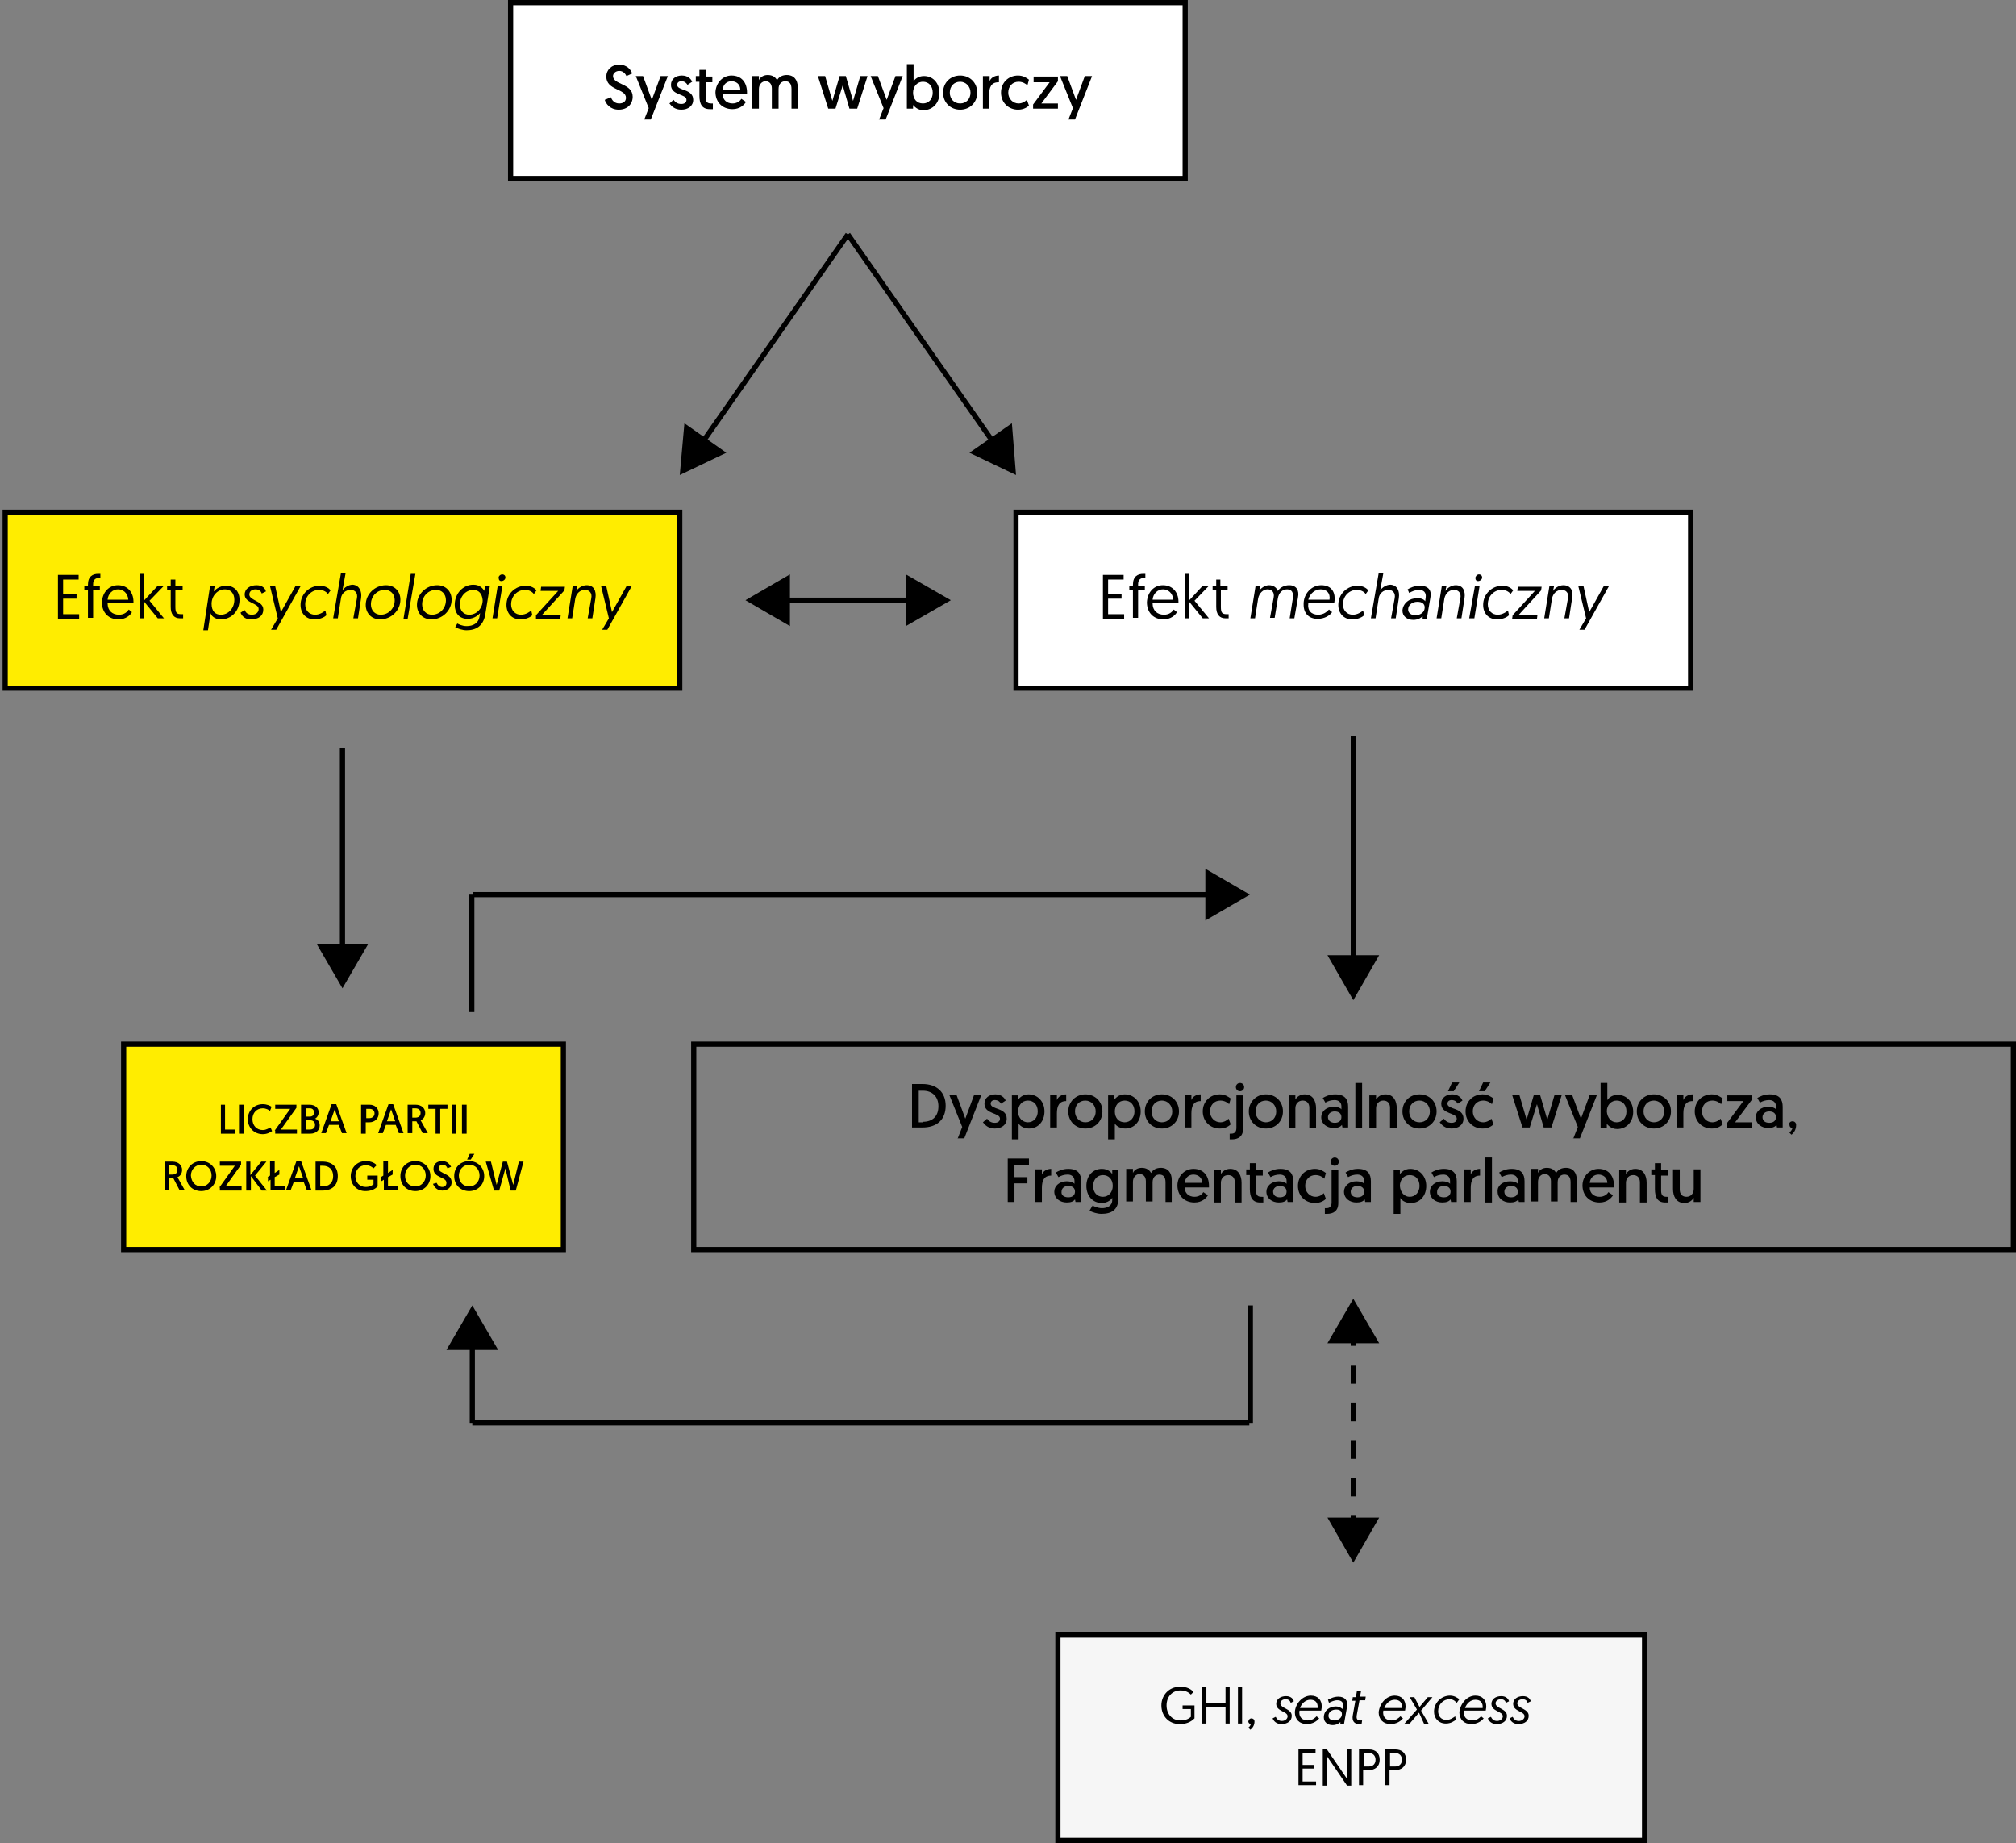 <?xml version="1.0" encoding="utf-8"?>
<!-- Generator: Adobe Illustrator 19.0.0, SVG Export Plug-In . SVG Version: 6.00 Build 0)  -->
<svg version="1.1" xmlns="http://www.w3.org/2000/svg" xmlns:xlink="http://www.w3.org/1999/xlink" x="0px" y="0px"
	 viewBox="0 0 389.7 356.2" style="enable-background:new 0 0 389.7 356.2;" xml:space="preserve">
<rect x="0" y="0" width="389.7" height="356.2" fill="#808080" stroke="none"/>
<style type="text/css">
	.st0{fill:#FFFFFF;stroke:#000000;stroke-miterlimit:10;}
	.st1{fill:none;stroke:#000000;stroke-miterlimit:10;}
	.st2{fill:#FFED00;stroke:#000000;stroke-miterlimit:10;}
	.st3{fill:none;stroke:#000000;stroke-miterlimit:10;stroke-dasharray:3.63,3.63;}
	.st4{fill:#F6F6F6;stroke:#000000;stroke-miterlimit:10;}
	.st5{display:none;}
	.st6{display:inline;fill:#EDEDED;stroke:#000000;stroke-miterlimit:10;}
	.st7{display:inline;}
	.st8{display:none;fill:none;stroke:#000000;stroke-miterlimit:10;}
	.st9{fill:none;}
</style>
<g id="Warstwa_1">
</g>
<g id="Warstwa_2">
	<rect id="XMLID_1_" x="98.7" y="0.5" class="st0" width="130.4" height="34"/>
	<g id="XMLID_2_">
		<path id="XMLID_342_" d="M118.1,18.8c0.2,0.6,0.7,1.2,1.6,1.2c0.8,0,1.3-0.4,1.3-1.1c0-1.8-3.8-1.4-3.8-4.1c0-1.3,1-2.3,2.5-2.3
			c1.6,0,2.3,1.1,2.5,1.7l-1.1,0.5c-0.2-0.4-0.6-1-1.4-1c-0.7,0-1.2,0.5-1.2,1c0,1.7,3.8,1.4,3.8,4c0,1.4-1,2.5-2.7,2.5
			c-1.7,0-2.5-1.2-2.7-1.9L118.1,18.8z"/>
		<path id="XMLID_344_" d="M124.5,23.2l0.9-2.3l-2.5-6.2h1.4l1.7,4.6l1.7-4.6h1.4l-3.3,8.4H124.5z"/>
		<path id="XMLID_346_" d="M130.2,19.3c0.3,0.4,0.7,0.8,1.5,0.8c0.6,0,1-0.3,1-0.8c0-1.2-3-0.8-3-2.9c0-1.1,0.9-1.8,2.1-1.8
			c1.2,0,1.8,0.7,2,1.2l-0.9,0.6c-0.2-0.3-0.5-0.7-1.2-0.7c-0.5,0-0.8,0.3-0.8,0.7c0,1.2,3.1,0.7,3.1,2.9c0,1.2-1,1.9-2.3,1.9
			c-1.3,0-1.9-0.7-2.3-1.2L130.2,19.3z"/>
		<path id="XMLID_348_" d="M135.1,13.5h1.3v1.3h1.3v1.1h-1.3v2.9c0,1,0.4,1.2,1.1,1.2c0.1,0,0.3,0,0.3,0v1.1c0,0-0.2,0-0.6,0
			c-1.5,0-2-1-2-2.6v-2.7h-0.7v-1.1h0.7V13.5z"/>
		<path id="XMLID_350_" d="M141.4,14.6c1.9,0,3,1.3,3,3.3c0,0.1,0,0.2,0,0.3h-4.7c0,1.1,0.8,1.8,1.9,1.8c0.9,0,1.5-0.5,1.7-0.9
			l0.9,0.6c-0.3,0.5-1.1,1.4-2.6,1.4c-2,0-3.3-1.4-3.3-3.3C138.4,16,139.7,14.6,141.4,14.6z M143.1,17.3c0-1-0.8-1.6-1.7-1.6
			s-1.6,0.6-1.7,1.6H143.1z"/>
		<path id="XMLID_353_" d="M154.3,21H153v-3.8c0-1-0.4-1.5-1.2-1.5c-0.7,0-1.3,0.5-1.3,1.5V21h-1.3v-3.9c0-0.9-0.5-1.4-1.2-1.4
			c-0.7,0-1.3,0.6-1.3,1.5V21h-1.3v-6.3h1.3c0,0.5,0,0.8,0,0.8c0.2-0.5,0.8-1,1.7-1c0.9,0,1.5,0.4,1.8,1c0.4-0.7,1.1-1,1.9-1
			c1.4,0,2.1,1,2.1,2.3V21z"/>
		<path id="XMLID_355_" d="M162.9,16.5l-1.4,4.5h-1.4l-2-6.3h1.4l1.4,4.8c0,0,0,0,1.4-4.8h1.2c1.4,4.8,1.4,4.8,1.4,4.8l1.4-4.8h1.4
			l-2,6.3h-1.5L162.9,16.5z"/>
		<path id="XMLID_357_" d="M169.9,23.2l0.9-2.3l-2.5-6.2h1.4l1.7,4.6l1.7-4.6h1.4l-3.3,8.4H169.9z"/>
		<path id="XMLID_359_" d="M175.3,12.4h1.3v3.3c0.2-0.3,0.8-1,2-1c1.8,0,3,1.4,3,3.3c0,1.9-1.3,3.3-3.1,3.3c-1.2,0-1.8-0.8-2-1V21
			h-1.2V12.4z M178.4,20c1.1,0,1.9-0.8,1.9-2.1c0-1.3-0.8-2.1-1.9-2.1c-1,0-1.9,0.8-1.9,2.1C176.5,19.1,177.2,20,178.4,20z"/>
		<path id="XMLID_362_" d="M185.6,14.6c1.9,0,3.3,1.4,3.3,3.3c0,1.9-1.4,3.3-3.3,3.3c-1.9,0-3.3-1.4-3.3-3.3S183.7,14.6,185.6,14.6z
			 M185.6,20c1.2,0,2-0.9,2-2.1c0-1.2-0.9-2.1-2-2.1c-1.2,0-2,0.9-2,2.1C183.6,19.1,184.4,20,185.6,20z"/>
		<path id="XMLID_365_" d="M193,15.9c-1.4,0-1.8,1-1.8,2.4V21H190v-6.3h1.3v1c0.2-0.6,0.9-1.1,1.8-1.1V15.9z"/>
		<path id="XMLID_367_" d="M198.6,16.5c-0.3-0.3-0.9-0.7-1.7-0.7c-1.2,0-2,0.9-2,2.1c0,1.2,0.9,2.1,2,2.1c0.8,0,1.4-0.5,1.6-0.7
			l0.4,1.1c-0.3,0.3-1,0.8-2.1,0.8c-1.9,0-3.3-1.4-3.3-3.3c0-1.9,1.4-3.3,3.3-3.3c1,0,1.7,0.5,2.1,0.8L198.6,16.5z"/>
		<path id="XMLID_369_" d="M199.7,20.2l3.2-4.3h-3.1v-1.1h4.7v0.9l-3.2,4.3h3.2V21h-4.8V20.2z"/>
		<path id="XMLID_371_" d="M206.5,23.2l0.9-2.3l-2.5-6.2h1.4l1.7,4.6l1.7-4.6h1.4l-3.3,8.4H206.5z"/>
	</g>
	<g id="XMLID_6_">
		<g id="XMLID_4_">
			<g id="XMLID_17_">
				<line id="XMLID_20_" class="st1" x1="163.9" y1="45.3" x2="192.3" y2="85.9"/>
				<g id="XMLID_18_">
					<polygon id="XMLID_19_" points="187.4,87.5 196.4,91.8 195.6,81.8 					"/>
				</g>
			</g>
		</g>
		<g id="XMLID_5_">
			<g id="XMLID_22_">
				<line id="XMLID_25_" class="st1" x1="163.9" y1="45.3" x2="135.5" y2="85.9"/>
				<g id="XMLID_23_">
					<polygon id="XMLID_24_" points="132.3,81.8 131.4,91.8 140.4,87.5 					"/>
				</g>
			</g>
		</g>
	</g>
	<rect id="XMLID_3_" x="1" y="99" class="st2" width="130.4" height="34"/>
	<g id="XMLID_8_">
		<path id="XMLID_298_" d="M11.2,111.1h4v0.9h-3v2.8h2.6v0.9h-2.6v3h3.1v0.9h-4.1V111.1z"/>
		<path id="XMLID_300_" d="M17,114.1h-0.7v-0.8H17V113c0-1.6,0.9-2.1,2-2.1c0.2,0,0.4,0,0.4,0v0.8c0,0-0.2,0-0.3,0
			c-0.7,0-1.1,0.4-1.1,1.2v0.3h1.3v0.8h-1.3v5.4h-1V114.1z"/>
		<path id="XMLID_302_" d="M22.8,113.1c1.8,0,3,1.3,3,3.2c0,0,0,0.2,0,0.3h-5c0,1.4,0.9,2.2,2.2,2.2c1.1,0,1.6-0.6,1.9-1l0.6,0.5
			c-0.3,0.6-1.2,1.4-2.6,1.4c-1.9,0-3.2-1.3-3.2-3.3C19.8,114.4,21.1,113.1,22.8,113.1z M24.8,115.9c-0.1-1.3-1-2-2-2
			c-1,0-1.9,0.8-2,2H24.8z"/>
		<path id="XMLID_305_" d="M27,110.9h0.9v5.1l2.5-2.7h1.2l-2.7,2.8l2.8,3.4h-1.2l-2.7-3.3v3.3H27V110.9z"/>
		<path id="XMLID_307_" d="M33,112h0.9v1.3h1.4v0.8h-1.4v3.2c0,1.2,0.3,1.4,1.2,1.4c0.1,0,0.3,0,0.3,0v0.8c0,0-0.3,0-0.6,0
			c-1.2,0-1.8-0.8-1.8-2.2v-3.3h-0.7v-0.8H33V112z"/>
		<path id="XMLID_309_" d="M40.6,113.3h0.9l-0.2,1c0.2-0.2,1-1.1,2.4-1.1c1.6,0,2.6,1.1,2.6,2.7c0,2.2-1.6,3.8-3.6,3.8
			c-1.3,0-1.9-0.8-2-1.2l-0.5,3.3h-0.9L40.6,113.3z M42.7,118.8c1.4,0,2.6-1.2,2.6-2.9c0-1.2-0.7-2-1.8-2c-1.5,0-2.6,1.3-2.6,2.8
			C40.9,118.1,41.6,118.8,42.7,118.8z"/>
		<path id="XMLID_312_" d="M47.3,117.9c0.2,0.5,0.6,0.9,1.4,0.9c0.7,0,1.3-0.4,1.3-1.1c0-1.2-2.7-1.1-2.7-2.8c0-1.1,1-1.8,2.3-1.8
			c1.2,0,1.7,0.7,1.8,1.2l-0.8,0.4c-0.1-0.3-0.4-0.8-1.2-0.8c-0.6,0-1.2,0.3-1.2,1c0,1.2,2.7,1.2,2.7,2.9c0,1.2-0.9,1.9-2.4,1.9
			c-1.3,0-1.8-0.8-2-1.3L47.3,117.9z"/>
		<path id="XMLID_314_" d="M52.4,121.7l1.3-2.2l-1.5-6.2h1l1.1,5l2.8-5h1l-4.7,8.4H52.4z"/>
		<path id="XMLID_316_" d="M63.4,114.8c-0.2-0.3-0.8-0.8-1.7-0.8c-1.5,0-2.7,1.2-2.7,2.8c0,1.2,0.8,2,1.9,2c1,0,1.7-0.6,2-0.8
			l0.2,0.9c-0.3,0.3-1.1,0.8-2.3,0.8c-1.7,0-2.7-1.2-2.7-2.8c0-2.1,1.7-3.7,3.7-3.7c1.1,0,1.8,0.5,2.1,0.9L63.4,114.8z"/>
		<path id="XMLID_318_" d="M69.8,115.6l-0.6,3.9h-0.9l0.7-3.9c0.2-1-0.4-1.6-1.2-1.6c-1,0-1.8,0.7-1.9,1.7l-0.6,3.8h-0.9l1.5-8.7
			h0.9l-0.6,3.3c0.4-0.6,1.2-1.1,2-1.1C69.4,113.1,70,114.2,69.8,115.6z"/>
		<path id="XMLID_320_" d="M74.6,113.1c1.7,0,2.8,1.2,2.8,2.8c0,2.1-1.8,3.8-3.9,3.8c-1.7,0-2.8-1.2-2.8-2.8
			C70.7,114.8,72.5,113.1,74.6,113.1z M73.6,118.8c1.5,0,2.7-1.2,2.7-2.8c0-1.2-0.8-2-1.9-2c-1.5,0-2.7,1.2-2.7,2.8
			C71.7,118,72.5,118.8,73.6,118.8z"/>
		<path id="XMLID_323_" d="M79.4,110.9h0.9l-1.5,8.7H78L79.4,110.9z"/>
		<path id="XMLID_325_" d="M84.5,113.1c1.7,0,2.8,1.2,2.8,2.8c0,2.1-1.8,3.8-3.9,3.8c-1.7,0-2.8-1.2-2.8-2.8
			C80.6,114.8,82.4,113.1,84.5,113.1z M83.5,118.8c1.5,0,2.7-1.2,2.7-2.8c0-1.2-0.8-2-1.9-2c-1.5,0-2.7,1.2-2.7,2.8
			C81.6,118,82.4,118.8,83.5,118.8z"/>
		<path id="XMLID_328_" d="M88.4,120.5c0.2,0.1,0.9,0.5,1.8,0.5c1.2,0,2.3-0.5,2.5-1.9l0.1-0.6c-0.2,0.2-1,1.1-2.4,1.1
			c-1.6,0-2.5-1.1-2.5-2.7c0-2.2,1.6-3.9,3.6-3.9c1.3,0,1.9,0.8,2.1,1.2l0.2-1h0.9l-0.9,5.6c-0.4,2.2-1.8,3-3.6,3
			c-0.8,0-1.7-0.3-2.2-0.6L88.4,120.5z M91.5,114c-1.4,0-2.6,1.2-2.6,2.8c0,1.2,0.7,2,1.8,2c1.5,0,2.6-1.3,2.6-2.8
			C93.2,114.7,92.5,114,91.5,114z"/>
		<path id="XMLID_331_" d="M96.2,113.3h0.9l-1,6.2h-0.9L96.2,113.3z M97.1,111c0.3,0,0.6,0.2,0.6,0.6c0,0.4-0.4,0.7-0.8,0.7
			c-0.3,0-0.5-0.2-0.5-0.6C96.3,111.4,96.7,111,97.1,111z"/>
		<path id="XMLID_334_" d="M103.2,114.8c-0.2-0.3-0.8-0.8-1.7-0.8c-1.5,0-2.7,1.2-2.7,2.8c0,1.2,0.8,2,1.9,2c1,0,1.7-0.6,2-0.8
			l0.2,0.9c-0.3,0.3-1.1,0.8-2.3,0.8c-1.7,0-2.7-1.2-2.7-2.8c0-2.1,1.7-3.7,3.7-3.7c1.1,0,1.8,0.5,2.1,0.9L103.2,114.8z"/>
		<path id="XMLID_336_" d="M103.6,118.9l4.3-4.7h-3.4l0.1-0.8h4.6l-0.1,0.7l-4.3,4.7h3.6l-0.1,0.8h-4.7L103.6,118.9z"/>
		<path id="XMLID_338_" d="M115.1,115.6l-0.6,3.9h-0.9l0.7-3.9c0.2-1-0.4-1.6-1.2-1.6c-1,0-1.7,0.7-1.9,1.7l-0.6,3.8h-0.9l1-6.2h0.9
			l-0.2,0.9c0.4-0.6,1.2-1.1,2-1.1C114.8,113.1,115.3,114.2,115.1,115.6z"/>
		<path id="XMLID_340_" d="M116.4,121.7l1.3-2.2l-1.5-6.2h1l1.1,5l2.8-5h1l-4.7,8.4H116.4z"/>
	</g>
	<rect id="XMLID_9_" x="196.4" y="99" class="st0" width="130.4" height="34"/>
	<g id="XMLID_10_">
		<path id="XMLID_262_" d="M213.2,111.1h4v0.9h-3v2.8h2.6v0.9h-2.6v3h3.1v0.9h-4.1V111.1z"/>
		<path id="XMLID_264_" d="M219,114.1h-0.7v-0.8h0.7V113c0-1.6,0.9-2.1,2-2.1c0.2,0,0.4,0,0.4,0v0.8c0,0-0.2,0-0.3,0
			c-0.7,0-1.1,0.4-1.1,1.2v0.3h1.3v0.8h-1.3v5.4h-1V114.1z"/>
		<path id="XMLID_266_" d="M224.8,113.1c1.8,0,3,1.3,3,3.2c0,0,0,0.2,0,0.3h-5c0,1.4,0.9,2.2,2.2,2.2c1.1,0,1.6-0.6,1.9-1l0.6,0.5
			c-0.3,0.6-1.2,1.4-2.6,1.4c-1.9,0-3.2-1.3-3.2-3.3C221.8,114.4,223.1,113.1,224.8,113.1z M226.8,115.9c-0.1-1.3-1-2-2-2
			c-1,0-1.9,0.8-2,2H226.8z"/>
		<path id="XMLID_269_" d="M229,110.9h0.9v5.1l2.5-2.7h1.2l-2.7,2.8l2.8,3.4h-1.2l-2.7-3.3v3.3H229V110.9z"/>
		<path id="XMLID_271_" d="M235,112h0.9v1.3h1.4v0.8H236v3.2c0,1.2,0.3,1.4,1.2,1.4c0.1,0,0.3,0,0.3,0v0.8c0,0-0.3,0-0.6,0
			c-1.2,0-1.8-0.8-1.8-2.2v-3.3h-0.7v-0.8h0.7V112z"/>
		<path id="XMLID_273_" d="M250.2,119.5h-0.9l0.6-3.8c0.2-1.2-0.2-1.8-1.1-1.8c-0.9,0-1.6,0.6-1.8,1.8l-0.6,3.7h-0.9l0.7-3.9
			c0.2-1-0.3-1.6-1.2-1.6c-0.8,0-1.6,0.7-1.8,1.8l-0.6,3.8h-0.9l1-6.2h0.9c-0.1,0.6-0.2,0.9-0.2,0.9c0.3-0.5,1.1-1.1,1.9-1.1
			c0.9,0,1.5,0.5,1.7,1.1c0.5-0.7,1.3-1.1,2.2-1.1c1.4,0,2,1,1.7,2.4L250.2,119.5z"/>
		<path id="XMLID_275_" d="M255.4,113.1c1.7,0,2.6,1,2.6,2.6c0,0.4-0.1,0.8-0.1,0.9h-5c-0.2,1.4,0.6,2.2,1.9,2.2
			c1.1,0,1.7-0.6,2.1-1l0.6,0.5c-0.4,0.6-1.4,1.3-2.8,1.3c-1.7,0-2.7-1.1-2.7-2.7C251.9,114.8,253.5,113.1,255.4,113.1z M257,115.9
			c0.2-1.3-0.6-2-1.7-2c-1.1,0-2.1,0.8-2.4,2H257z"/>
		<path id="XMLID_278_" d="M264,114.8c-0.2-0.3-0.8-0.8-1.7-0.8c-1.5,0-2.7,1.2-2.7,2.8c0,1.2,0.8,2,1.9,2c1,0,1.7-0.6,2-0.8
			l0.2,0.9c-0.3,0.3-1.1,0.8-2.3,0.8c-1.7,0-2.7-1.2-2.7-2.8c0-2.1,1.7-3.7,3.7-3.7c1.1,0,1.8,0.5,2.1,0.9L264,114.8z"/>
		<path id="XMLID_280_" d="M270.4,115.6l-0.6,3.9h-0.9l0.7-3.9c0.2-1-0.4-1.6-1.2-1.6c-1,0-1.8,0.7-1.9,1.7l-0.6,3.8h-0.9l1.5-8.7
			h0.9l-0.6,3.3c0.4-0.6,1.2-1.1,2-1.1C270.1,113.1,270.6,114.2,270.4,115.6z"/>
		<path id="XMLID_282_" d="M274,115.6c0.8,0,1.3,0.3,1.5,0.6l0.1-0.8c0.1-0.9-0.4-1.4-1.3-1.4c-0.7,0-1.4,0.3-1.9,0.6l-0.3-0.7
			c0.5-0.3,1.3-0.7,2.4-0.7c1.6,0,2.3,0.9,2,2.3l-0.7,4.1h-0.8l0-0.5c-0.4,0.4-1,0.7-1.8,0.7c-1.2,0-2.1-0.7-2.1-1.8
			C271.2,116.6,272.4,115.6,274,115.6z M273.6,118.9c1,0,1.8-0.6,1.8-1.5c0-0.7-0.5-1.1-1.4-1.1c-1,0-1.8,0.6-1.8,1.5
			C272.2,118.4,272.7,118.9,273.6,118.9z"/>
		<path id="XMLID_285_" d="M283.1,115.6l-0.6,3.9h-0.9l0.7-3.9c0.2-1-0.4-1.6-1.2-1.6c-1,0-1.7,0.7-1.9,1.7l-0.6,3.8h-0.9l1-6.2h0.9
			l-0.2,0.9c0.4-0.6,1.2-1.1,2-1.1C282.8,113.1,283.3,114.2,283.1,115.6z"/>
		<path id="XMLID_287_" d="M285.1,113.3h0.9l-1,6.2H284L285.1,113.3z M285.9,111c0.3,0,0.6,0.2,0.6,0.6c0,0.4-0.4,0.7-0.8,0.7
			c-0.3,0-0.5-0.2-0.5-0.6C285.2,111.4,285.5,111,285.9,111z"/>
		<path id="XMLID_290_" d="M292,114.8c-0.2-0.3-0.8-0.8-1.7-0.8c-1.5,0-2.7,1.2-2.7,2.8c0,1.2,0.8,2,1.9,2c1,0,1.7-0.6,2-0.8
			l0.2,0.9c-0.3,0.3-1.1,0.8-2.3,0.8c-1.7,0-2.7-1.2-2.7-2.8c0-2.1,1.7-3.7,3.7-3.7c1.1,0,1.8,0.5,2.1,0.9L292,114.8z"/>
		<path id="XMLID_292_" d="M292.4,118.9l4.3-4.7h-3.4l0.1-0.8h4.6l-0.1,0.7l-4.3,4.7h3.6l-0.1,0.8h-4.8L292.4,118.9z"/>
		<path id="XMLID_294_" d="M303.9,115.6l-0.6,3.9h-0.9l0.7-3.9c0.2-1-0.4-1.6-1.2-1.6c-1,0-1.7,0.7-1.9,1.7l-0.6,3.8h-0.9l1-6.2h0.9
			l-0.2,0.9c0.4-0.6,1.2-1.1,2-1.1C303.6,113.1,304.2,114.2,303.9,115.6z"/>
		<path id="XMLID_296_" d="M305.3,121.7l1.3-2.2l-1.5-6.2h1l1.1,5l2.8-5h1l-4.7,8.4H305.3z"/>
	</g>
	<g id="XMLID_11_">
		<g id="XMLID_37_">
			<line id="XMLID_40_" class="st1" x1="261.6" y1="142.2" x2="261.6" y2="186.1"/>
			<g id="XMLID_38_">
				<polygon id="XMLID_39_" points="256.6,184.6 261.6,193.3 266.6,184.6 				"/>
			</g>
		</g>
	</g>
	<g id="XMLID_12_">
		<path id="XMLID_131_" d="M176.3,209.5h2c2.8,0,4.5,1.6,4.5,4.2c0,2.7-1.7,4.2-4.5,4.2h-2V209.5z M178.4,216.8c1.8,0,3-1,3-3
			c0-1.9-1.2-3-3-3h-0.8v6.1H178.4z"/>
		<path id="XMLID_134_" d="M185.1,220.1l0.9-2.3l-2.5-6.2h1.4l1.7,4.6l1.7-4.6h1.4l-3.3,8.4H185.1z"/>
		<path id="XMLID_136_" d="M190.8,216.2c0.3,0.4,0.7,0.8,1.5,0.8c0.6,0,1-0.3,1-0.8c0-1.2-3-0.8-3-2.9c0-1.1,0.9-1.8,2.1-1.8
			c1.2,0,1.8,0.7,2,1.2l-0.9,0.6c-0.2-0.3-0.5-0.7-1.2-0.7c-0.5,0-0.8,0.3-0.8,0.7c0,1.2,3.1,0.7,3.1,2.9c0,1.2-1,1.9-2.3,1.9
			c-1.3,0-1.9-0.7-2.3-1.2L190.8,216.2z"/>
		<path id="XMLID_138_" d="M195.6,211.7h1.2v0.8c0.2-0.2,0.8-1,2-1c1.8,0,3.1,1.4,3.1,3.3c0,1.9-1.2,3.3-3,3.3c-1.2,0-1.9-0.7-2-1
			v3.1h-1.3V211.7z M198.7,216.9c1.1,0,1.9-0.9,1.9-2.1c0-1.3-0.8-2.1-1.9-2.1c-1.2,0-1.9,1-1.9,2.1
			C196.8,216.1,197.7,216.9,198.7,216.9z"/>
		<path id="XMLID_148_" d="M206.1,212.8c-1.4,0-1.8,1-1.8,2.4v2.7H203v-6.3h1.3v1c0.2-0.6,0.9-1.1,1.8-1.1V212.8z"/>
		<path id="XMLID_150_" d="M209.8,211.5c1.9,0,3.3,1.4,3.3,3.3c0,1.9-1.4,3.3-3.3,3.3c-1.9,0-3.3-1.4-3.3-3.3S208,211.5,209.8,211.5
			z M209.8,216.9c1.2,0,2-0.9,2-2.1c0-1.2-0.9-2.1-2-2.1c-1.2,0-2,0.9-2,2.1C207.8,216,208.7,216.9,209.8,216.9z"/>
		<path id="XMLID_153_" d="M214.2,211.7h1.2v0.8c0.2-0.2,0.8-1,2-1c1.8,0,3.1,1.4,3.1,3.3c0,1.9-1.2,3.3-3,3.3c-1.2,0-1.9-0.7-2-1
			v3.1h-1.3V211.7z M217.4,216.9c1.1,0,1.9-0.9,1.9-2.1c0-1.3-0.8-2.1-1.9-2.1c-1.2,0-1.9,1-1.9,2.1
			C215.5,216.1,216.3,216.9,217.4,216.9z"/>
		<path id="XMLID_156_" d="M224.6,211.5c1.9,0,3.3,1.4,3.3,3.3c0,1.9-1.4,3.3-3.3,3.3c-1.9,0-3.3-1.4-3.3-3.3
			S222.7,211.5,224.6,211.5z M224.6,216.9c1.2,0,2-0.9,2-2.1c0-1.2-0.9-2.1-2-2.1c-1.2,0-2,0.9-2,2.1
			C222.6,216,223.4,216.9,224.6,216.9z"/>
		<path id="XMLID_159_" d="M232.1,212.8c-1.4,0-1.8,1-1.8,2.4v2.7H229v-6.3h1.3v1c0.2-0.6,0.9-1.1,1.8-1.1V212.8z"/>
		<path id="XMLID_161_" d="M237.6,213.4c-0.3-0.3-0.9-0.7-1.7-0.7c-1.2,0-2,0.9-2,2.1c0,1.2,0.9,2.1,2,2.1c0.8,0,1.4-0.5,1.6-0.7
			l0.4,1.1c-0.3,0.3-1,0.8-2.1,0.8c-1.9,0-3.3-1.4-3.3-3.3c0-1.9,1.4-3.3,3.3-3.3c1,0,1.7,0.5,2.1,0.8L237.6,213.4z"/>
		<path id="XMLID_163_" d="M239,211.7h1.3v6.4c0,1.6-1,2.1-2.2,2.1c-0.2,0-0.4,0-0.4,0v-1.1c0,0,0.2,0,0.3,0c0.6,0,1-0.3,1-1.1
			V211.7z M239.7,209.3c0.5,0,0.8,0.4,0.8,0.8c0,0.5-0.4,0.8-0.8,0.8c-0.5,0-0.8-0.4-0.8-0.8C238.9,209.7,239.2,209.3,239.7,209.3z"
			/>
		<path id="XMLID_166_" d="M244.7,211.5c1.9,0,3.3,1.4,3.3,3.3c0,1.9-1.4,3.3-3.3,3.3c-1.9,0-3.3-1.4-3.3-3.3
			S242.9,211.5,244.7,211.5z M244.7,216.9c1.2,0,2-0.9,2-2.1c0-1.2-0.9-2.1-2-2.1c-1.2,0-2,0.9-2,2.1
			C242.7,216,243.6,216.9,244.7,216.9z"/>
		<path id="XMLID_169_" d="M254.4,214.2v3.8h-1.3v-3.9c0-0.9-0.5-1.4-1.3-1.4c-0.8,0-1.4,0.6-1.4,1.5v3.8h-1.3v-6.3h1.3v0.8
			c0.3-0.5,0.9-1,1.8-1C253.8,211.5,254.4,212.8,254.4,214.2z"/>
		<path id="XMLID_171_" d="M257.8,213.9c0.7,0,1.3,0.2,1.5,0.5v-0.6c0-0.7-0.5-1.2-1.3-1.2c-0.7,0-1.3,0.2-1.8,0.5l-0.5-0.9
			c0.5-0.3,1.3-0.7,2.4-0.7c1.9,0,2.5,1,2.5,2.4v4h-1.1l-0.1-0.5c-0.3,0.4-0.8,0.6-1.6,0.6c-1.3,0-2.4-0.8-2.4-2.1
			C255.4,214.8,256.4,213.9,257.8,213.9z M258,217c0.8,0,1.3-0.4,1.3-1.1c0-0.7-0.5-1.1-1.3-1.1c-0.8,0-1.3,0.5-1.3,1.1
			C256.7,216.6,257.3,217,258,217z"/>
		<path id="XMLID_174_" d="M262,209.3h1.3v8.7H262V209.3z"/>
		<path id="XMLID_176_" d="M270,214.2v3.8h-1.3v-3.9c0-0.9-0.5-1.4-1.3-1.4c-0.8,0-1.4,0.6-1.4,1.5v3.8h-1.3v-6.3h1.3v0.8
			c0.3-0.5,0.9-1,1.8-1C269.4,211.5,270,212.8,270,214.2z"/>
		<path id="XMLID_178_" d="M274.4,211.5c1.9,0,3.3,1.4,3.3,3.3c0,1.9-1.4,3.3-3.3,3.3c-1.9,0-3.3-1.4-3.3-3.3
			S272.5,211.5,274.4,211.5z M274.4,216.9c1.2,0,2-0.9,2-2.1c0-1.2-0.9-2.1-2-2.1c-1.2,0-2,0.9-2,2.1
			C272.4,216,273.2,216.9,274.4,216.9z"/>
		<path id="XMLID_181_" d="M279.1,216.2c0.3,0.4,0.7,0.8,1.5,0.8c0.6,0,1-0.3,1-0.8c0-1.2-3-0.8-3-2.9c0-1.1,0.9-1.8,2.1-1.8
			c1.2,0,1.8,0.7,2,1.2l-0.9,0.6c-0.2-0.3-0.5-0.7-1.2-0.7c-0.5,0-0.8,0.3-0.8,0.7c0,1.2,3.1,0.7,3.1,2.9c0,1.2-1,1.9-2.3,1.9
			c-1.3,0-1.9-0.7-2.3-1.2L279.1,216.2z M280.7,209.2h1.4l-1.1,1.7h-1.1L280.7,209.2z"/>
		<path id="XMLID_184_" d="M288.4,213.4c-0.3-0.3-0.9-0.7-1.7-0.7c-1.2,0-2,0.9-2,2.1c0,1.2,0.9,2.1,2,2.1c0.8,0,1.4-0.5,1.6-0.7
			l0.4,1.1c-0.3,0.3-1,0.8-2.1,0.8c-1.9,0-3.3-1.4-3.3-3.3c0-1.9,1.4-3.3,3.3-3.3c1,0,1.7,0.5,2.1,0.8L288.4,213.4z M286.7,209.2
			h1.4l-1.1,1.7h-1.1L286.7,209.2z"/>
		<path id="XMLID_187_" d="M297.1,213.4l-1.4,4.5h-1.4l-2-6.3h1.4l1.4,4.8c0,0,0,0,1.4-4.8h1.2c1.4,4.8,1.4,4.8,1.4,4.8l1.4-4.8h1.4
			l-2,6.3h-1.5L297.1,213.4z"/>
		<path id="XMLID_189_" d="M304.1,220.1l0.9-2.3l-2.5-6.2h1.4l1.7,4.6l1.7-4.6h1.4l-3.3,8.4H304.1z"/>
		<path id="XMLID_191_" d="M309.4,209.3h1.3v3.3c0.2-0.3,0.8-1,2-1c1.8,0,3,1.4,3,3.3c0,1.9-1.3,3.3-3.1,3.3c-1.2,0-1.8-0.8-2-1v0.8
			h-1.2V209.3z M312.5,216.9c1.1,0,1.9-0.8,1.9-2.1c0-1.3-0.8-2.1-1.9-2.1c-1,0-1.9,0.8-1.9,2.1C310.7,216,311.4,216.9,312.5,216.9z
			"/>
		<path id="XMLID_194_" d="M319.7,211.5c1.9,0,3.3,1.4,3.3,3.3c0,1.9-1.4,3.3-3.3,3.3c-1.9,0-3.3-1.4-3.3-3.3
			S317.8,211.5,319.7,211.5z M319.7,216.9c1.2,0,2-0.9,2-2.1c0-1.2-0.9-2.1-2-2.1c-1.2,0-2,0.9-2,2.1
			C317.7,216,318.6,216.9,319.7,216.9z"/>
		<path id="XMLID_197_" d="M327.2,212.8c-1.4,0-1.8,1-1.8,2.4v2.7h-1.3v-6.3h1.3v1c0.2-0.6,0.9-1.1,1.8-1.1V212.8z"/>
		<path id="XMLID_199_" d="M332.7,213.4c-0.3-0.3-0.9-0.7-1.7-0.7c-1.2,0-2,0.9-2,2.1c0,1.2,0.9,2.1,2,2.1c0.8,0,1.4-0.5,1.6-0.7
			l0.4,1.1c-0.3,0.3-1,0.8-2.1,0.8c-1.9,0-3.3-1.4-3.3-3.3c0-1.9,1.4-3.3,3.3-3.3c1,0,1.7,0.5,2.1,0.8L332.7,213.4z"/>
		<path id="XMLID_201_" d="M333.8,217.1l3.2-4.3h-3.1v-1.1h4.7v0.9l-3.2,4.3h3.2v1.1h-4.8V217.1z"/>
		<path id="XMLID_203_" d="M341.8,213.9c0.7,0,1.3,0.2,1.5,0.5v-0.6c0-0.7-0.5-1.2-1.3-1.2c-0.7,0-1.3,0.2-1.8,0.5l-0.5-0.9
			c0.5-0.3,1.3-0.7,2.4-0.7c1.9,0,2.5,1,2.5,2.4v4h-1.1l-0.1-0.5c-0.3,0.4-0.8,0.6-1.6,0.6c-1.3,0-2.4-0.8-2.4-2.1
			C339.4,214.8,340.4,213.9,341.8,213.9z M342,217c0.8,0,1.3-0.4,1.3-1.1c0-0.7-0.5-1.1-1.3-1.1c-0.8,0-1.3,0.5-1.3,1.1
			C340.7,216.6,341.2,217,342,217z"/>
		<path id="XMLID_206_" d="M346.5,216.7c0.4,0,0.7,0.3,0.7,0.7c0,0.9-0.4,1.5-0.9,1.9l-0.4-0.4c0.2-0.2,0.5-0.5,0.6-0.9
			c-0.4,0-0.6-0.3-0.6-0.7C345.8,217,346.1,216.7,346.5,216.7z"/>
		<path id="XMLID_208_" d="M194.8,223.9h4.1v1.2h-2.8v2.4h2.5v1.2h-2.5v3.6h-1.3V223.9z"/>
		<path id="XMLID_210_" d="M203.2,227.2c-1.4,0-1.8,1-1.8,2.4v2.7h-1.3v-6.3h1.3v1c0.2-0.6,0.9-1.1,1.8-1.1V227.2z"/>
		<path id="XMLID_212_" d="M206.2,228.3c0.7,0,1.3,0.2,1.5,0.5v-0.6c0-0.7-0.5-1.2-1.3-1.2c-0.7,0-1.3,0.2-1.8,0.5l-0.5-0.9
			c0.5-0.3,1.3-0.7,2.4-0.7c1.9,0,2.5,1,2.5,2.4v4h-1.1l-0.1-0.5c-0.3,0.4-0.8,0.6-1.6,0.6c-1.3,0-2.4-0.8-2.4-2.1
			C203.8,229.2,204.8,228.3,206.2,228.3z M206.5,231.4c0.8,0,1.3-0.4,1.3-1.1c0-0.7-0.5-1.1-1.3-1.1c-0.8,0-1.3,0.5-1.3,1.1
			C205.1,231,205.7,231.4,206.5,231.4z"/>
		<path id="XMLID_215_" d="M211.2,233c0.2,0.1,1,0.5,1.8,0.5c1,0,2-0.4,2-1.6v-0.4c-0.1,0.2-0.8,1-2,1c-1.8,0-3-1.4-3-3.3
			c0-1.9,1.2-3.3,3-3.3c1.2,0,1.8,0.7,2,1v-0.8h1.2v5.4c0,2.4-1.4,3.1-3.3,3.1c-0.8,0-1.7-0.3-2.3-0.6L211.2,233z M213.2,227.1
			c-1.1,0-1.9,0.9-1.9,2.1c0,1.3,0.8,2.1,1.9,2.1c1.1,0,1.9-0.9,1.9-2.1C215.1,227.9,214.3,227.1,213.2,227.1z"/>
		<path id="XMLID_218_" d="M226.6,232.3h-1.3v-3.8c0-1-0.4-1.5-1.2-1.5c-0.7,0-1.3,0.5-1.3,1.5v3.7h-1.3v-3.9c0-0.9-0.5-1.4-1.2-1.4
			c-0.7,0-1.3,0.6-1.3,1.5v3.8h-1.3v-6.3h1.3c0,0.5,0,0.8,0,0.8c0.2-0.5,0.8-1,1.7-1c0.9,0,1.5,0.4,1.8,1c0.4-0.7,1.1-1,1.9-1
			c1.4,0,2.1,1,2.1,2.3V232.3z"/>
		<path id="XMLID_220_" d="M230.7,225.9c1.9,0,3,1.3,3,3.3c0,0.1,0,0.2,0,0.3H229c0,1.1,0.8,1.8,1.9,1.8c0.9,0,1.5-0.5,1.7-0.9
			l0.9,0.6c-0.3,0.5-1.1,1.4-2.6,1.4c-2,0-3.3-1.4-3.3-3.3C227.6,227.3,229,225.9,230.7,225.9z M232.4,228.6c0-1-0.8-1.6-1.7-1.6
			s-1.6,0.6-1.7,1.6H232.4z"/>
		<path id="XMLID_223_" d="M240,228.6v3.8h-1.3v-3.9c0-0.9-0.5-1.4-1.3-1.4c-0.8,0-1.4,0.6-1.4,1.5v3.8h-1.3v-6.3h1.3v0.8
			c0.3-0.5,0.9-1,1.8-1C239.4,225.9,240,227.2,240,228.6z"/>
		<path id="XMLID_225_" d="M241.5,224.8h1.3v1.3h1.3v1.1h-1.3v2.9c0,1,0.4,1.2,1.1,1.2c0.1,0,0.3,0,0.3,0v1.1c0,0-0.2,0-0.6,0
			c-1.5,0-2-1-2-2.6v-2.7h-0.7v-1.1h0.7V224.8z"/>
		<path id="XMLID_227_" d="M247.2,228.3c0.7,0,1.3,0.2,1.5,0.5v-0.6c0-0.7-0.5-1.2-1.3-1.2c-0.7,0-1.3,0.2-1.8,0.5l-0.5-0.9
			c0.5-0.3,1.3-0.7,2.4-0.7c1.9,0,2.5,1,2.5,2.4v4h-1.1l-0.1-0.5c-0.3,0.4-0.8,0.6-1.6,0.6c-1.3,0-2.4-0.8-2.4-2.1
			C244.8,229.2,245.8,228.3,247.2,228.3z M247.4,231.4c0.8,0,1.3-0.4,1.3-1.1c0-0.7-0.5-1.1-1.3-1.1c-0.8,0-1.3,0.5-1.3,1.1
			C246.1,231,246.6,231.4,247.4,231.4z"/>
		<path id="XMLID_230_" d="M256,227.8c-0.3-0.3-0.9-0.7-1.7-0.7c-1.2,0-2,0.9-2,2.1c0,1.2,0.9,2.1,2,2.1c0.8,0,1.4-0.5,1.6-0.7
			l0.4,1.1c-0.3,0.3-1,0.8-2.1,0.8c-1.9,0-3.3-1.4-3.3-3.3c0-1.9,1.4-3.3,3.3-3.3c1,0,1.7,0.5,2.1,0.8L256,227.8z"/>
		<path id="XMLID_232_" d="M257.4,226.1h1.3v6.4c0,1.6-1,2.1-2.2,2.1c-0.2,0-0.4,0-0.4,0v-1.1c0,0,0.2,0,0.3,0c0.6,0,1-0.3,1-1.1
			V226.1z M258,223.7c0.5,0,0.8,0.4,0.8,0.8c0,0.5-0.4,0.8-0.8,0.8c-0.5,0-0.8-0.4-0.8-0.8C257.2,224.1,257.6,223.7,258,223.7z"/>
		<path id="XMLID_235_" d="M262.2,228.3c0.7,0,1.3,0.2,1.5,0.5v-0.6c0-0.7-0.5-1.2-1.3-1.2c-0.7,0-1.3,0.2-1.8,0.5l-0.5-0.9
			c0.5-0.3,1.3-0.7,2.4-0.7c1.9,0,2.5,1,2.5,2.4v4h-1.1l-0.1-0.5c-0.3,0.4-0.8,0.6-1.6,0.6c-1.3,0-2.4-0.8-2.4-2.1
			C259.8,229.2,260.8,228.3,262.2,228.3z M262.4,231.4c0.8,0,1.3-0.4,1.3-1.1c0-0.7-0.5-1.1-1.3-1.1c-0.8,0-1.3,0.5-1.3,1.1
			C261.1,231,261.6,231.4,262.4,231.4z"/>
		<path id="XMLID_238_" d="M269.4,226.1h1.2v0.8c0.2-0.2,0.8-1,2-1c1.8,0,3.1,1.4,3.1,3.3c0,1.9-1.2,3.3-3,3.3c-1.2,0-1.9-0.7-2-1
			v3.1h-1.3V226.1z M272.5,231.3c1.1,0,1.9-0.9,1.9-2.1c0-1.3-0.8-2.1-1.9-2.1c-1.2,0-1.9,1-1.9,2.1
			C270.7,230.5,271.5,231.3,272.5,231.3z"/>
		<path id="XMLID_241_" d="M278.8,228.3c0.7,0,1.3,0.2,1.5,0.5v-0.6c0-0.7-0.5-1.2-1.3-1.2c-0.7,0-1.3,0.2-1.8,0.5l-0.5-0.9
			c0.5-0.3,1.3-0.7,2.4-0.7c1.9,0,2.5,1,2.5,2.4v4h-1.1l-0.1-0.5c-0.3,0.4-0.8,0.6-1.6,0.6c-1.3,0-2.4-0.8-2.4-2.1
			C276.4,229.2,277.4,228.3,278.8,228.3z M279.1,231.4c0.8,0,1.3-0.4,1.3-1.1c0-0.7-0.5-1.1-1.3-1.1c-0.8,0-1.3,0.5-1.3,1.1
			C277.7,231,278.3,231.4,279.1,231.4z"/>
		<path id="XMLID_244_" d="M286.1,227.2c-1.4,0-1.8,1-1.8,2.4v2.7H283v-6.3h1.3v1c0.2-0.6,0.9-1.1,1.8-1.1V227.2z"/>
		<path id="XMLID_246_" d="M287.1,223.7h1.3v8.7h-1.3V223.7z"/>
		<path id="XMLID_248_" d="M291.9,228.3c0.7,0,1.3,0.2,1.5,0.5v-0.6c0-0.7-0.5-1.2-1.3-1.2c-0.7,0-1.3,0.2-1.8,0.5l-0.5-0.9
			c0.5-0.3,1.3-0.7,2.4-0.7c1.9,0,2.5,1,2.5,2.4v4h-1.1l-0.1-0.5c-0.3,0.4-0.8,0.6-1.6,0.6c-1.3,0-2.4-0.8-2.4-2.1
			C289.4,229.2,290.4,228.3,291.9,228.3z M292.1,231.4c0.8,0,1.3-0.4,1.3-1.1c0-0.7-0.5-1.1-1.3-1.1c-0.8,0-1.3,0.5-1.3,1.1
			C290.8,231,291.3,231.4,292.1,231.4z"/>
		<path id="XMLID_251_" d="M304.9,232.3h-1.3v-3.8c0-1-0.4-1.5-1.2-1.5c-0.7,0-1.3,0.5-1.3,1.5v3.7h-1.3v-3.9c0-0.9-0.5-1.4-1.2-1.4
			c-0.7,0-1.3,0.6-1.3,1.5v3.8H296v-6.3h1.3c0,0.5,0,0.8,0,0.8c0.2-0.5,0.8-1,1.7-1c0.9,0,1.5,0.4,1.8,1c0.4-0.7,1.1-1,1.9-1
			c1.4,0,2.1,1,2.1,2.3V232.3z"/>
		<path id="XMLID_253_" d="M309,225.9c1.9,0,3,1.3,3,3.3c0,0.1,0,0.2,0,0.3h-4.7c0,1.1,0.8,1.8,1.9,1.8c0.9,0,1.5-0.5,1.7-0.9
			l0.9,0.6c-0.3,0.5-1.1,1.4-2.6,1.4c-2,0-3.3-1.4-3.3-3.3C305.9,227.3,307.3,225.9,309,225.9z M310.7,228.6c0-1-0.8-1.6-1.7-1.6
			s-1.6,0.6-1.7,1.6H310.7z"/>
		<path id="XMLID_256_" d="M318.3,228.6v3.8H317v-3.9c0-0.9-0.5-1.4-1.3-1.4c-0.8,0-1.4,0.6-1.4,1.5v3.8h-1.3v-6.3h1.3v0.8
			c0.3-0.5,0.9-1,1.8-1C317.7,225.9,318.3,227.2,318.3,228.6z"/>
		<path id="XMLID_258_" d="M319.8,224.8h1.3v1.3h1.3v1.1h-1.3v2.9c0,1,0.4,1.2,1.1,1.2c0.1,0,0.3,0,0.3,0v1.1c0,0-0.2,0-0.6,0
			c-1.5,0-2-1-2-2.6v-2.7h-0.7v-1.1h0.7V224.8z"/>
		<path id="XMLID_260_" d="M323.4,229.8v-3.8h1.3v3.9c0,0.9,0.5,1.4,1.3,1.4c0.8,0,1.4-0.6,1.4-1.5v-3.8h1.3v6.3h-1.3v-0.8
			c-0.3,0.5-0.9,1-1.8,1C324,232.5,323.4,231.2,323.4,229.8z"/>
	</g>
	<rect id="XMLID_13_" x="134.1" y="201.8" class="st1" width="255.1" height="39.7"/>
	<g id="XMLID_26_">
		<g id="XMLID_56_">
			<line id="XMLID_73_" class="st1" x1="261.6" y1="258.1" x2="261.6" y2="260.1"/>
			<line id="XMLID_72_" class="st3" x1="261.6" y1="263.8" x2="261.6" y2="291"/>
			<line id="XMLID_71_" class="st1" x1="261.6" y1="292.8" x2="261.6" y2="294.8"/>
			<g id="XMLID_64_">
				<polygon id="XMLID_65_" points="256.6,259.6 261.6,251 266.6,259.6 				"/>
			</g>
			<g id="XMLID_57_">
				<polygon id="XMLID_58_" points="256.6,293.3 261.6,302 266.6,293.3 				"/>
			</g>
		</g>
	</g>
	<rect id="XMLID_14_" x="204.5" y="316" class="st4" width="113.4" height="39.7"/>
	<g id="XMLID_27_" class="st5">
		<rect id="XMLID_28_" x="0.5" y="201.8" class="st6" width="56.7" height="39.7"/>
		<g id="XMLID_29_" class="st7">
			<path id="XMLID_112_" d="M24.4,210.8l-0.7,0.6c-0.3-0.4-1-1-2.3-1c-2.2,0-3.9,1.8-3.9,4c0,1.7,1.1,2.9,2.7,2.9
				c1.4,0,2.3-0.6,2.6-0.9l0.3-1.8h-1.9l0.1-0.9h2.8l-0.5,3c-1.1,0.9-2.2,1.3-3.7,1.3c-2.1,0-3.6-1.5-3.6-3.7c0-2.8,2.3-5,5-5
				C23.1,209.5,24,210.3,24.4,210.8z"/>
			<path id="XMLID_114_" d="M26.5,209.7h1l-0.6,3.7h4.5l0.6-3.7h1l-1.4,8.4h-1l0.6-3.8h-4.5l-0.6,3.8h-1L26.5,209.7z"/>
			<path id="XMLID_116_" d="M34.8,209.7h1l-1.4,8.4h-1L34.8,209.7z"/>
			<path id="XMLID_118_" d="M36.8,216.9c0.3,0,0.6,0.2,0.6,0.6c0,0.8-0.6,1.5-1.3,2l-0.4-0.4c0.2-0.2,0.6-0.5,0.7-0.9
				c-0.3,0-0.5-0.3-0.5-0.6C36,217.2,36.4,216.9,36.8,216.9z M37.6,212.2c0.3,0,0.6,0.3,0.6,0.6c0,0.4-0.4,0.8-0.8,0.8
				c-0.3,0-0.6-0.3-0.6-0.6C36.8,212.6,37.2,212.2,37.6,212.2z"/>
			<path id="XMLID_121_" d="M17.7,224.1h4l-0.1,0.9h-3l-0.5,2.8h2.6l-0.1,0.9h-2.6l-0.5,3h3.1l-0.1,0.9h-4.1L17.7,224.1z"/>
			<path id="XMLID_123_" d="M23.4,224.1h1l3.5,6.9l1.2-6.9h1l-1.4,8.4h-1l-3.5-6.8l-1.1,6.8h-1L23.4,224.1z"/>
			<path id="XMLID_125_" d="M31.8,224.1h2.3c1.3,0,2.1,0.7,2.1,2c0,1.7-1.3,2.9-3,2.9H32l-0.6,3.5h-1L31.8,224.1z M33.4,228.1
				c1.2,0,1.9-0.8,1.9-1.9c0-0.8-0.5-1.3-1.4-1.3h-1.2l-0.5,3.2H33.4z"/>
			<path id="XMLID_128_" d="M37.9,224.1h2.3c1.3,0,2.1,0.7,2.1,2c0,1.7-1.3,2.9-3,2.9h-1.3l-0.6,3.5h-1L37.9,224.1z M39.5,228.1
				c1.2,0,1.9-0.8,1.9-1.9c0-0.8-0.5-1.3-1.4-1.3h-1.2l-0.5,3.2H39.5z"/>
		</g>
	</g>
	<line id="XMLID_30_" class="st8" x1="134.1" y1="221.6" x2="57.2" y2="221.6"/>
	<g id="XMLID_15_">
		<path id="XMLID_43_" d="M230.7,327l-0.5,0.5c-0.3-0.3-0.9-0.8-2-0.8c-1.6,0-2.7,1.2-2.7,2.9c0,1.7,1.1,2.9,2.7,2.9
			c1.2,0,1.8-0.5,2-0.7v-1.5h-1.6v-0.7h2.3v2.5c-0.8,0.8-1.7,1.1-2.9,1.1c-2,0-3.5-1.5-3.5-3.6c0-2,1.5-3.6,3.5-3.6
			C229.5,325.9,230.4,326.6,230.7,327z"/>
		<path id="XMLID_46_" d="M232.4,326.1h0.8v3.1h3.7v-3.1h0.8v7h-0.8v-3.2h-3.7v3.2h-0.8V326.1z"/>
		<path id="XMLID_48_" d="M239.3,326.1h0.8v7h-0.8V326.1z"/>
		<path id="XMLID_52_" d="M241.9,332.1c0.3,0,0.6,0.2,0.6,0.6c0,0.7-0.3,1.2-0.8,1.6l-0.4-0.4c0.2-0.1,0.4-0.4,0.5-0.7
			c-0.3,0-0.5-0.3-0.5-0.5C241.4,332.3,241.6,332.1,241.9,332.1z"/>
		<path id="XMLID_63_" d="M246.6,331.8c0.2,0.4,0.5,0.8,1.2,0.8c0.6,0,1.1-0.4,1.1-0.9c0-1-2.2-0.9-2.2-2.4c0-0.9,0.8-1.5,1.9-1.5
			c1,0,1.4,0.6,1.5,1l-0.6,0.3c-0.1-0.3-0.3-0.7-1-0.7c-0.5,0-1,0.3-1,0.8c0,1,2.2,1,2.2,2.4c0,1-0.8,1.6-2,1.6
			c-1,0-1.5-0.6-1.7-1.1L246.6,331.8z"/>
		<path id="XMLID_80_" d="M253.4,327.7c1.4,0,2.1,0.9,2.1,2.1c0,0.4-0.1,0.6-0.1,0.8h-4.2c-0.2,1.2,0.5,1.9,1.6,1.9
			c0.9,0,1.4-0.5,1.7-0.8l0.5,0.4c-0.4,0.5-1.2,1.1-2.4,1.1c-1.4,0-2.3-0.9-2.3-2.3C250.4,329.2,251.8,327.7,253.4,327.7z
			 M254.7,330.1c0.1-1.1-0.5-1.6-1.4-1.6c-0.9,0-1.7,0.7-2,1.6H254.7z"/>
		<path id="XMLID_83_" d="M258.2,329.8c0.7,0,1.1,0.3,1.3,0.5l0.1-0.6c0.1-0.7-0.3-1.1-1.1-1.1c-0.6,0-1.2,0.3-1.6,0.5l-0.2-0.6
			c0.4-0.2,1.1-0.6,2-0.6c1.3,0,1.9,0.8,1.7,1.9l-0.6,3.4h-0.7l0-0.4c-0.3,0.3-0.8,0.6-1.5,0.6c-1,0-1.7-0.6-1.7-1.5
			C255.9,330.6,257,329.8,258.2,329.8z M257.9,332.5c0.8,0,1.5-0.5,1.5-1.2c0-0.6-0.4-0.9-1.1-0.9c-0.9,0-1.5,0.5-1.5,1.2
			C256.8,332.1,257.2,332.5,257.9,332.5z"/>
		<path id="XMLID_86_" d="M262.3,326.8h0.8l-0.2,1.1h1.1l-0.1,0.7h-1.1l-0.5,2.7c-0.2,1,0.1,1.2,0.7,1.2c0.1,0,0.3,0,0.3,0l-0.1,0.7
			c0,0-0.2,0-0.5,0c-0.9,0-1.4-0.6-1.2-1.7l0.5-2.8h-0.6l0.1-0.7h0.6L262.3,326.8z"/>
		<path id="XMLID_88_" d="M269.6,327.7c1.4,0,2.1,0.9,2.1,2.1c0,0.4-0.1,0.6-0.1,0.8h-4.2c-0.2,1.2,0.5,1.9,1.6,1.9
			c0.9,0,1.4-0.5,1.7-0.8l0.5,0.4c-0.4,0.5-1.2,1.1-2.4,1.1c-1.4,0-2.3-0.9-2.3-2.3C266.7,329.2,268,327.7,269.6,327.7z M271,330.1
			c0.1-1.1-0.5-1.6-1.4-1.6c-0.9,0-1.7,0.7-2,1.6H271z"/>
		<path id="XMLID_91_" d="M274.3,331l-1.8,2.1h-1l2.4-2.7l-1.4-2.4h0.9l1,1.9l1.6-1.9h0.9l-2.2,2.6l1.5,2.6h-0.9L274.3,331z"/>
		<path id="XMLID_93_" d="M281.6,329.1c-0.2-0.2-0.6-0.7-1.4-0.7c-1.2,0-2.2,1-2.2,2.3c0,1,0.6,1.7,1.6,1.7c0.8,0,1.4-0.5,1.7-0.7
			l0.1,0.7c-0.3,0.2-0.9,0.7-1.9,0.7c-1.4,0-2.3-1-2.3-2.3c0-1.7,1.4-3.1,3.1-3.1c0.9,0,1.5,0.5,1.8,0.7L281.6,329.1z"/>
		<path id="XMLID_95_" d="M285.2,327.7c1.4,0,2.1,0.9,2.1,2.1c0,0.4-0.1,0.6-0.1,0.8h-4.2c-0.2,1.2,0.5,1.9,1.6,1.9
			c0.9,0,1.4-0.5,1.7-0.8l0.5,0.4c-0.4,0.5-1.2,1.1-2.4,1.1c-1.4,0-2.3-0.9-2.3-2.3C282.3,329.2,283.6,327.7,285.2,327.7z
			 M286.6,330.1c0.1-1.1-0.5-1.6-1.4-1.6c-0.9,0-1.7,0.7-2,1.6H286.6z"/>
		<path id="XMLID_98_" d="M288.2,331.8c0.2,0.4,0.5,0.8,1.2,0.8c0.6,0,1.1-0.4,1.1-0.9c0-1-2.2-0.9-2.2-2.4c0-0.9,0.8-1.5,1.9-1.5
			c1,0,1.4,0.6,1.5,1l-0.6,0.3c-0.1-0.3-0.3-0.7-1-0.7c-0.5,0-1,0.3-1,0.8c0,1,2.2,1,2.2,2.4c0,1-0.8,1.6-2,1.6
			c-1,0-1.5-0.6-1.7-1.1L288.2,331.8z"/>
		<path id="XMLID_100_" d="M292.4,331.8c0.2,0.4,0.5,0.8,1.2,0.8c0.6,0,1.1-0.4,1.1-0.9c0-1-2.2-0.9-2.2-2.4c0-0.9,0.8-1.5,1.9-1.5
			c1,0,1.4,0.6,1.5,1l-0.6,0.3c-0.1-0.3-0.3-0.7-1-0.7c-0.5,0-1,0.3-1,0.8c0,1,2.2,1,2.2,2.4c0,1-0.8,1.6-2,1.6
			c-1,0-1.5-0.6-1.7-1.1L292.4,331.8z"/>
		<path id="XMLID_102_" d="M251,338.1h3.3v0.7h-2.5v2.3h2.2v0.7h-2.2v2.5h2.6v0.7H251V338.1z"/>
		<path id="XMLID_104_" d="M255.7,338.1h0.8l3.9,5.7v-5.7h0.8v7h-0.8l-3.9-5.7v5.7h-0.8V338.1z"/>
		<path id="XMLID_106_" d="M262.7,338.1h1.9c1.3,0,2.1,0.7,2.1,2c0,1.3-0.9,2-2.1,2h-1.1v2.9h-0.8V338.1z M264.6,341.4
			c0.8,0,1.3-0.5,1.3-1.3c0-0.8-0.5-1.3-1.3-1.3h-1v2.6H264.6z"/>
		<path id="XMLID_109_" d="M267.8,338.1h1.9c1.3,0,2.1,0.7,2.1,2c0,1.3-0.9,2-2.1,2h-1.1v2.9h-0.8V338.1z M269.7,341.4
			c0.8,0,1.3-0.5,1.3-1.3c0-0.8-0.5-1.3-1.3-1.3h-1v2.6H269.7z"/>
	</g>
	<g id="XMLID_32_">
		<g id="XMLID_74_">
			<line id="XMLID_79_" class="st1" x1="151.2" y1="116" x2="176.6" y2="116"/>
			<g id="XMLID_77_">
				<polygon id="XMLID_78_" points="152.7,121 144.1,116 152.7,111 				"/>
			</g>
			<g id="XMLID_75_">
				<polygon id="XMLID_76_" points="175.1,121 183.8,116 175.1,111 				"/>
			</g>
		</g>
	</g>
</g>
<g id="Warstwa_3">
	<g id="XMLID_50_">
		<g id="XMLID_143_">
			<line id="XMLID_146_" class="st1" x1="66.2" y1="144.5" x2="66.2" y2="183.8"/>
			<g id="XMLID_144_">
				<polygon id="XMLID_145_" points="61.2,182.4 66.2,191 71.2,182.4 				"/>
			</g>
		</g>
	</g>
	<rect id="XMLID_42_" x="23.9" y="201.8" class="st2" width="85" height="39.7"/>
	<line id="XMLID_41_" class="st1" x1="91.2" y1="195.6" x2="91.2" y2="172.9"/>
	<g id="XMLID_35_">
		<g id="XMLID_67_">
			<line id="XMLID_141_" class="st1" x1="91.4" y1="172.9" x2="234.5" y2="172.9"/>
			<g id="XMLID_68_">
				<polygon id="XMLID_140_" points="233,177.9 241.6,172.9 233,167.9 				"/>
			</g>
		</g>
	</g>
	<g id="XMLID_33_">
		<rect id="XMLID_436_" x="23.9" y="201.8" class="st9" width="85" height="39.7"/>
		<path id="XMLID_373_" d="M42.6,213.5h0.9v4.8h2v0.8h-2.8V213.5z"/>
		<path id="XMLID_375_" d="M46.2,213.5h0.9v5.6h-0.9V213.5z"/>
		<path id="XMLID_377_" d="M52.6,218.6c-0.3,0.2-0.9,0.6-1.8,0.6c-1.7,0-2.9-1.3-2.9-2.9c0-1.6,1.2-2.9,2.9-2.9
			c0.8,0,1.4,0.3,1.7,0.5l-0.3,0.8c-0.2-0.2-0.8-0.5-1.4-0.5c-1.2,0-2,0.9-2,2.1c0,1.2,0.8,2.1,2,2.1c0.7,0,1.2-0.4,1.5-0.5
			L52.6,218.6z"/>
		<path id="XMLID_379_" d="M53.1,218.5l3-4.2h-2.9v-0.8h4.1v0.6l-3,4.2h3.1v0.8h-4.2V218.5z"/>
		<path id="XMLID_381_" d="M58.2,213.5h1.6c1.1,0,1.8,0.6,1.8,1.5c0,0.5-0.3,1-0.7,1.2c0.6,0.2,0.9,0.7,0.9,1.3c0,1-0.8,1.6-1.8,1.6
			h-1.8V213.5z M59.9,215.8c0.5,0,0.8-0.3,0.8-0.8c0-0.5-0.3-0.8-0.8-0.8h-0.8v1.6H59.9z M59.9,218.3c0.6,0,1-0.3,1-0.9
			c0-0.6-0.4-0.9-1-0.9h-0.8v1.8H59.9z"/>
		<path id="XMLID_385_" d="M63.6,217.4l-0.6,1.6h-0.9l2-5.6h0.9l2,5.6h-0.9l-0.6-1.6H63.6z M64.7,214.4l-0.8,2.3h1.6L64.7,214.4z"/>
		<path id="XMLID_388_" d="M69.8,213.5h1.6c1.1,0,1.8,0.7,1.8,1.7c0,1-0.8,1.7-1.8,1.7h-0.7v2.2h-0.9V213.5z M71.4,216.1
			c0.6,0,1-0.4,1-0.9c0-0.6-0.4-0.9-1-0.9h-0.6v1.8H71.4z"/>
		<path id="XMLID_391_" d="M74.6,217.4l-0.6,1.6h-0.9l2-5.6h0.9l2,5.6h-0.9l-0.6-1.6H74.6z M75.6,214.4l-0.8,2.3h1.6L75.6,214.4z"/>
		<path id="XMLID_394_" d="M78.8,213.5h1.5c1.2,0,1.9,0.7,1.9,1.6c0,0.6-0.3,1.2-0.9,1.4l1.4,2.5h-1l-1.2-2.3h-0.8v2.3h-0.9V213.5z
			 M80.3,216c0.6,0,1-0.3,1-0.9c0-0.5-0.3-0.9-1-0.9h-0.6v1.8H80.3z"/>
		<path id="XMLID_397_" d="M84.2,214.3h-1.4v-0.8h3.7v0.8h-1.4v4.8h-0.9V214.3z"/>
		<path id="XMLID_399_" d="M87.3,213.5h0.9v5.6h-0.9V213.5z"/>
		<path id="XMLID_401_" d="M89.3,213.5h0.9v5.6h-0.9V213.5z"/>
		<path id="XMLID_403_" d="M31.8,224.5h1.5c1.2,0,1.9,0.7,1.9,1.6c0,0.6-0.3,1.2-0.9,1.4l1.4,2.5h-1l-1.2-2.3h-0.8v2.3h-0.9V224.5z
			 M33.3,227c0.6,0,1-0.3,1-0.9c0-0.5-0.3-0.9-1-0.9h-0.6v1.8H33.3z"/>
		<path id="XMLID_406_" d="M38.9,224.4c1.7,0,2.9,1.3,2.9,2.9c0,1.6-1.2,2.9-2.9,2.9c-1.7,0-2.9-1.2-2.9-2.9
			C36,225.6,37.3,224.4,38.9,224.4z M38.9,229.3c1.1,0,2-0.9,2-2.1c0-1.2-0.8-2.1-2-2.1c-1.1,0-2,0.9-2,2.1
			C37,228.5,37.8,229.3,38.9,229.3z"/>
		<path id="XMLID_409_" d="M42.4,229.5l3-4.2h-2.9v-0.8h4.1v0.6l-3,4.2h3.1v0.8h-4.2V229.5z"/>
		<path id="XMLID_411_" d="M47.5,224.5h0.9v2.6l2.1-2.6h1l-2.2,2.7l2.3,2.9h-1l-2.1-2.8v2.8h-0.9V224.5z"/>
		<path id="XMLID_413_" d="M51.7,227.5l0.5-0.3v-2.8h0.9v2.3l0.9-0.6v0.9l-0.9,0.5v1.7h2v0.8h-2.8v-2l-0.5,0.3V227.5z"/>
		<path id="XMLID_415_" d="M56.8,228.4l-0.6,1.6h-0.9l2-5.6h0.9l2,5.6h-0.9l-0.6-1.6H56.8z M57.8,225.4l-0.8,2.3h1.6L57.8,225.4z"/>
		<path id="XMLID_418_" d="M61,224.5h1.3c1.9,0,3,1,3,2.8c0,1.8-1.1,2.8-3,2.8H61V224.5z M62.4,229.3c1.2,0,2-0.7,2-2
			c0-1.3-0.8-2-2-2h-0.5v4H62.4z"/>
		<path id="XMLID_421_" d="M72.8,225.2l-0.6,0.6c-0.2-0.2-0.7-0.6-1.5-0.6c-1.2,0-2,0.9-2,2.1c0,1.2,0.8,2.1,2,2.1
			c0.9,0,1.3-0.4,1.5-0.5v-0.9h-1.2v-0.8h2v2.1c-0.6,0.6-1.3,0.9-2.4,0.9c-1.6,0-2.8-1.2-2.8-2.9c0-1.6,1.2-2.9,2.9-2.9
			C71.9,224.4,72.6,224.9,72.8,225.2z"/>
		<path id="XMLID_423_" d="M73.6,227.5l0.5-0.3v-2.8H75v2.3l0.9-0.6v0.9l-0.9,0.5v1.7h2v0.8h-2.8v-2l-0.5,0.3V227.5z"/>
		<path id="XMLID_425_" d="M80.3,224.4c1.7,0,2.9,1.3,2.9,2.9c0,1.6-1.2,2.9-2.9,2.9c-1.7,0-2.9-1.2-2.9-2.9
			C77.4,225.6,78.6,224.4,80.3,224.4z M80.3,229.3c1.1,0,2-0.9,2-2.1c0-1.2-0.8-2.1-2-2.1c-1.1,0-2,0.9-2,2.1
			C78.3,228.5,79.1,229.3,80.3,229.3z"/>
		<path id="XMLID_428_" d="M84.4,228.6c0.2,0.4,0.5,0.8,1.1,0.8c0.5,0,0.8-0.3,0.8-0.8c0-1.2-2.5-0.9-2.5-2.7c0-0.9,0.6-1.5,1.7-1.5
			c1.1,0,1.5,0.8,1.7,1.1l-0.7,0.3c-0.1-0.3-0.4-0.7-0.9-0.7c-0.5,0-0.8,0.3-0.8,0.7c0,1.1,2.5,0.9,2.5,2.7c0,0.9-0.7,1.6-1.8,1.6
			c-1.1,0-1.6-0.8-1.8-1.3L84.4,228.6z"/>
		<path id="XMLID_430_" d="M90.7,224.4c1.7,0,2.9,1.3,2.9,2.9c0,1.6-1.2,2.9-2.9,2.9c-1.7,0-2.9-1.2-2.9-2.9
			C87.8,225.6,89,224.4,90.7,224.4z M90.7,229.3c1.1,0,2-0.9,2-2.1c0-1.2-0.8-2.1-2-2.1c-1.1,0-2,0.9-2,2.1
			C88.7,228.5,89.6,229.3,90.7,229.3z M90.8,223h0.9l-0.7,1.1h-0.7L90.8,223z"/>
		<path id="XMLID_434_" d="M97.7,225.8l-1.2,4.3h-1l-1.6-5.6h1L96,229l1.2-4.5h0.8l1.2,4.5l1.1-4.5h0.9l-1.5,5.6h-1L97.7,225.8z"/>
	</g>
	<line id="XMLID_45_" class="st1" x1="241.7" y1="252.3" x2="241.7" y2="275"/>
	<line id="XMLID_7_" class="st1" x1="241.5" y1="275" x2="91.3" y2="275"/>
	<g id="XMLID_31_">
		<g id="XMLID_54_">
			<line id="XMLID_61_" class="st1" x1="91.3" y1="275" x2="91.3" y2="259.5"/>
			<g id="XMLID_59_">
				<polygon id="XMLID_60_" points="96.3,260.9 91.3,252.3 86.3,260.9 				"/>
			</g>
		</g>
	</g>
	<g id="XMLID_34_">
	</g>
	<g id="XMLID_51_">
	</g>
	<g id="XMLID_437_">
	</g>
	<g id="XMLID_438_">
	</g>
	<g id="XMLID_439_">
	</g>
	<g id="XMLID_440_">
	</g>
	<g id="XMLID_441_">
	</g>
</g>
</svg>
